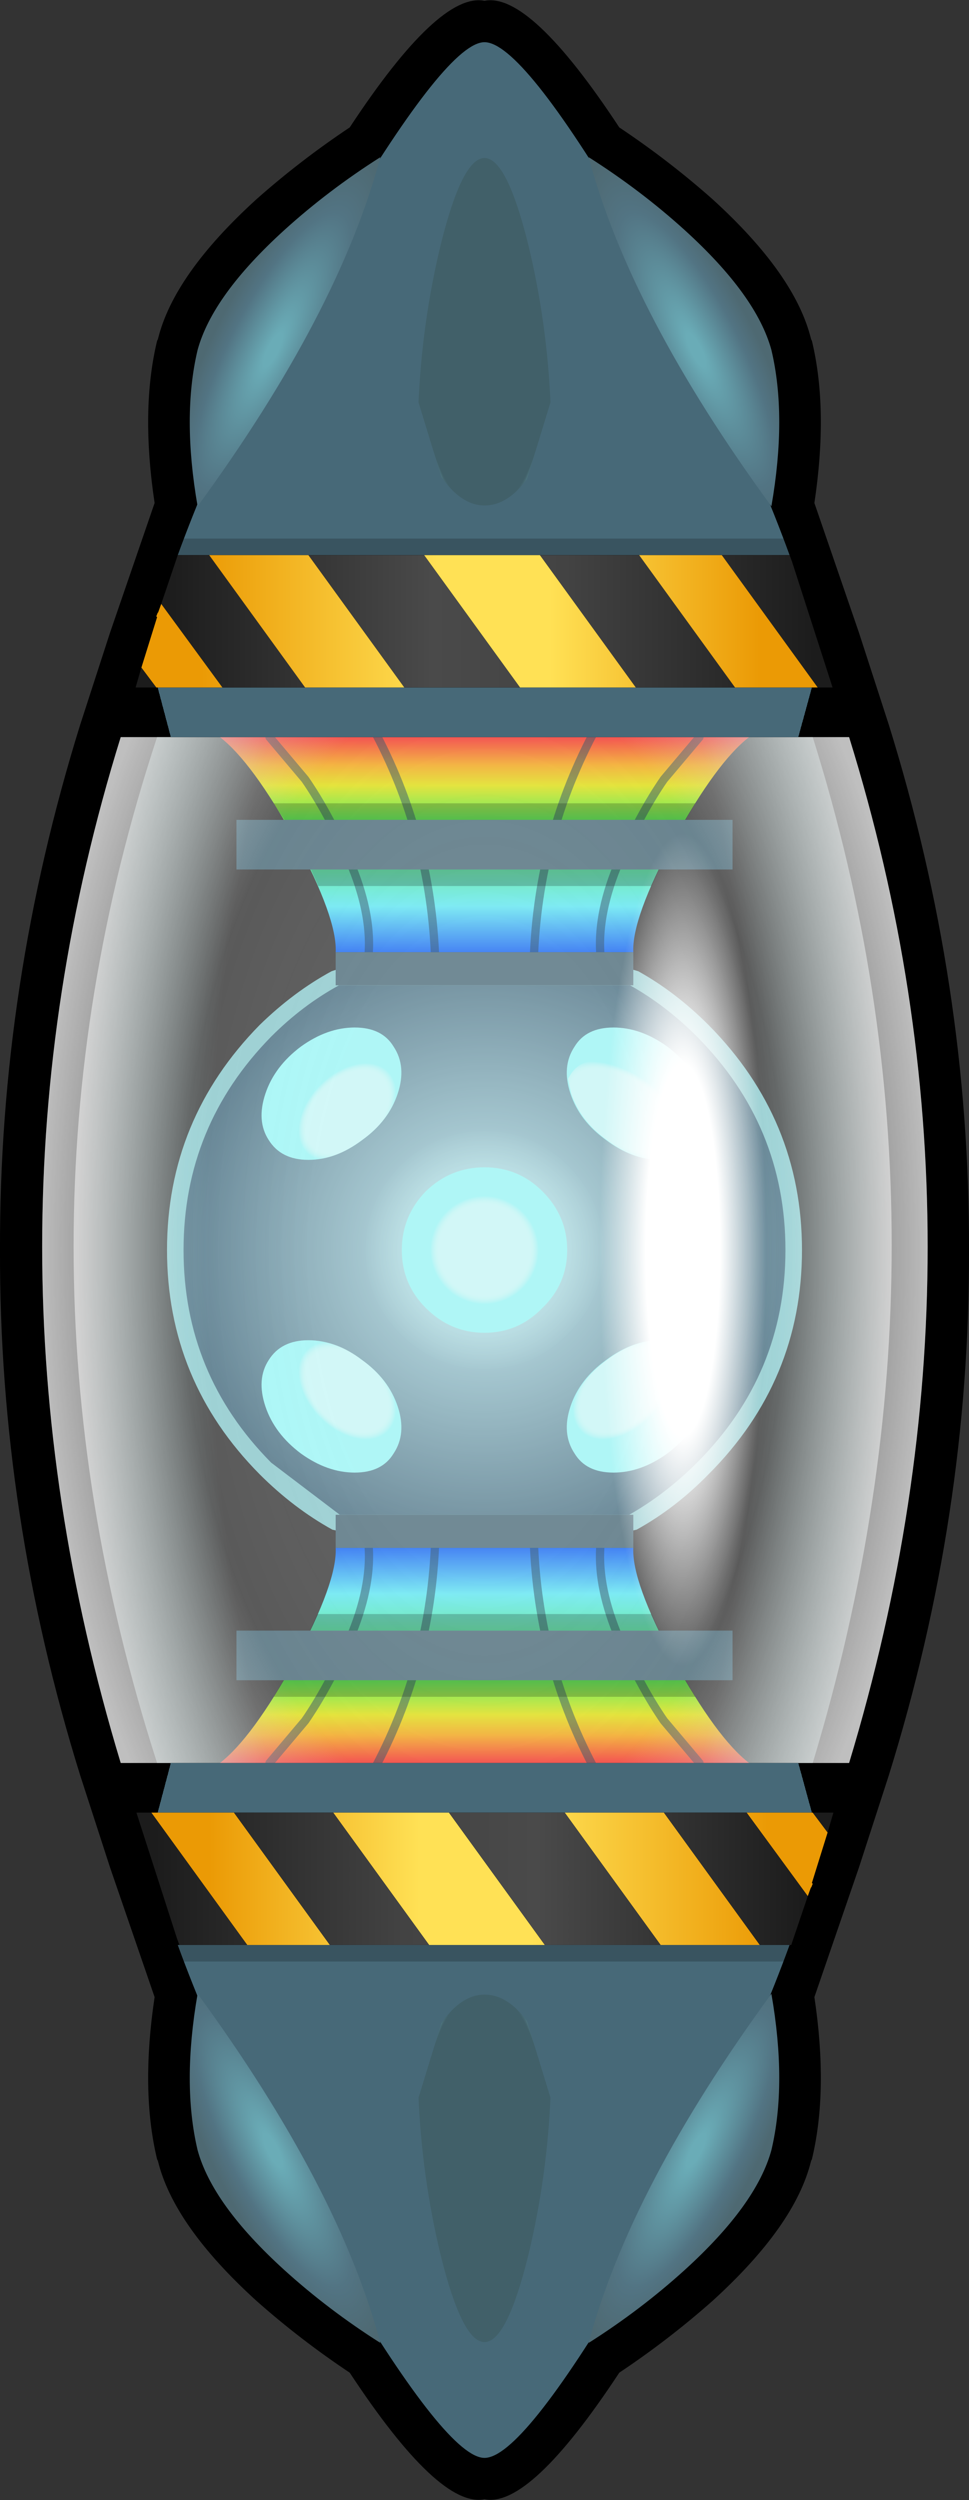 <?xml version="1.0" encoding="UTF-8" standalone="no"?>
<svg xmlns:xlink="http://www.w3.org/1999/xlink" height="151.1px" width="58.6px" xmlns="http://www.w3.org/2000/svg">
  <rect width="100%" height="100%" fill="#333333" stroke="none"/>
  <g transform="matrix(1.0, 0.0, 0.0, 1.0, 29.3, 75.55)">
    <path d="M19.75 -55.05 L19.8 -54.95 Q20.8 -50.8 19.95 -45.15 L22.65 -37.3 24.45 -31.75 Q29.35 -16.0 29.3 0.0 29.35 16.0 24.45 31.75 L22.65 37.3 19.95 45.15 Q20.8 50.8 19.8 54.95 L19.75 55.05 Q18.8 58.95 13.8 63.5 11.15 65.85 8.15 67.85 2.75 76.05 0.0 75.5 -2.75 76.05 -8.15 67.85 -11.15 65.85 -13.8 63.5 -18.8 58.95 -19.75 55.05 L-19.8 54.95 Q-20.8 50.8 -19.95 45.15 L-22.65 37.3 -24.45 31.75 Q-29.35 16.0 -29.3 0.0 -29.35 -16.0 -24.45 -31.75 L-22.65 -37.3 -19.95 -45.15 Q-20.8 -50.8 -19.8 -54.95 L-19.75 -55.05 Q-18.8 -58.95 -13.8 -63.5 -11.15 -65.85 -8.15 -67.85 -2.75 -76.05 0.0 -75.5 2.75 -76.05 8.15 -67.85 11.15 -65.85 13.8 -63.5 18.8 -58.95 19.75 -55.05 M22.05 -31.0 L-22.0 -31.0 Q-31.5 -0.4 -22.0 31.0 L22.05 31.0 Q31.55 -0.4 22.05 -31.0" fill="#000000" fill-rule="evenodd" stroke="none"/>
    <path d="M-6.0 18.0 L0.0 18.0 9.0 18.0 Q8.9 20.05 11.45 24.8 14.05 29.5 16.0 31.0 L-16.0 31.0 Q-14.05 29.5 -11.45 24.8 -8.9 20.05 -9.0 18.0 L-6.0 18.0" fill="url(#gradient0)" fill-rule="evenodd" stroke="none"/>
    <path d="M16.0 -31.0 Q14.05 -29.5 11.45 -24.8 8.9 -20.05 9.0 -18.0 L0.0 -18.0 -6.0 -18.0 -9.0 -18.0 Q-8.9 -20.05 -11.45 -24.8 -14.05 -29.5 -16.0 -31.0 L16.0 -31.0" fill="url(#gradient1)" fill-rule="evenodd" stroke="none"/>
    <path d="M3.0 -18.0 Q3.35 -25.5 7.0 -32.0 M7.0 -18.0 Q6.85 -20.45 8.15 -23.5 9.5 -26.5 10.85 -28.45 L13.0 -31.0 M7.0 18.0 Q6.85 20.45 8.15 23.5 9.5 26.5 10.85 28.45 L13.0 31.0 M3.0 18.0 Q3.35 25.5 7.0 32.0 M-7.0 -18.0 Q-6.85 -20.45 -8.15 -23.5 -9.5 -26.5 -10.85 -28.45 L-13.0 -31.0 M-3.0 -18.0 Q-3.35 -25.5 -7.0 -32.0 M-3.0 18.0 Q-3.35 25.5 -7.0 32.0 M-7.0 18.0 Q-6.85 20.45 -8.15 23.5 -9.5 26.5 -10.85 28.45 L-13.0 31.0" fill="none" stroke="#0d3148" stroke-linecap="round" stroke-linejoin="round" stroke-opacity="0.514" stroke-width="0.5"/>
    <path d="M9.3 -16.85 Q11.55 -15.6 13.55 -13.6 19.2 -7.9 19.2 0.0 19.2 7.9 13.55 13.55 11.55 15.6 9.2 16.9 L8.75 17.0 -8.75 17.0 -9.2 16.9 Q-11.55 15.6 -13.6 13.55 -19.2 7.9 -19.2 0.0 -19.2 -7.9 -13.6 -13.6 -11.55 -15.6 -9.25 -16.85 L-8.8 -17.0 8.8 -17.0 9.3 -16.85" fill="#8accd0" fill-rule="evenodd" stroke="none"/>
    <path d="M12.85 -12.9 Q18.2 -7.5 18.2 0.0 18.2 7.5 12.85 12.85 10.95 14.75 8.75 16.0 L-8.75 16.0 -12.9 12.85 Q-18.2 7.5 -18.2 0.0 -18.2 -7.5 -12.9 -12.9 -11.0 -14.8 -8.8 -16.0 L8.8 -16.0 Q10.95 -14.8 12.85 -12.9" fill="url(#gradient2)" fill-rule="evenodd" stroke="none"/>
    <path d="M9.0 -16.0 L-9.0 -16.0 -9.0 -18.0 9.0 -18.0 9.0 -16.0 M15.0 -23.0 L-15.0 -23.0 -15.0 -26.0 15.0 -26.0 15.0 -23.0" fill="url(#gradient3)" fill-rule="evenodd" stroke="none"/>
    <path d="M-9.0 18.0 L-9.0 16.0 9.0 16.0 9.0 18.0 -9.0 18.0 M-15.0 26.0 L-15.0 23.0 15.0 23.0 15.0 26.0 -15.0 26.0" fill="url(#gradient4)" fill-rule="evenodd" stroke="none"/>
    <path d="M5.05 -5.1 Q7.2 -2.95 7.2 0.0 7.2 2.95 5.05 5.05 2.95 7.2 0.0 7.2 -2.95 7.2 -5.1 5.05 -7.2 2.95 -7.2 0.0 -7.2 -2.95 -5.1 -5.1 -2.95 -7.2 0.0 -7.2 2.95 -7.2 5.05 -5.1" fill="url(#gradient5)" fill-rule="evenodd" stroke="none"/>
    <path d="M7.35 -6.65 Q5.75 -7.8 5.2 -9.45 4.65 -11.1 5.45 -12.3 6.15 -13.45 7.8 -13.45 9.45 -13.45 11.05 -12.3 12.65 -11.1 13.2 -9.45 13.75 -7.8 13.0 -6.65 12.25 -5.45 10.6 -5.45 8.95 -5.45 7.35 -6.65 M3.5 -3.55 Q5.0 -2.05 5.0 0.0 5.0 2.05 3.5 3.5 2.05 5.0 0.0 5.0 -2.05 5.0 -3.55 3.5 -5.0 2.05 -5.0 0.0 -5.0 -2.05 -3.55 -3.55 -2.05 -5.0 0.0 -5.0 2.05 -5.0 3.5 -3.55 M11.05 12.3 Q9.45 13.45 7.8 13.45 6.15 13.45 5.45 12.3 4.65 11.1 5.2 9.45 5.75 7.8 7.35 6.65 8.95 5.45 10.6 5.45 12.25 5.45 13.0 6.65 13.75 7.8 13.2 9.45 12.65 11.1 11.05 12.3 M-10.65 -5.45 Q-12.3 -5.45 -13.05 -6.65 -13.8 -7.8 -13.25 -9.45 -12.7 -11.1 -11.1 -12.3 -9.5 -13.45 -7.85 -13.45 -6.2 -13.45 -5.5 -12.3 -4.7 -11.1 -5.25 -9.45 -5.8 -7.8 -7.4 -6.65 -9.0 -5.45 -10.65 -5.45 M-7.4 6.65 Q-5.8 7.8 -5.25 9.45 -4.7 11.1 -5.5 12.3 -6.2 13.45 -7.85 13.45 -9.5 13.45 -11.1 12.3 -12.7 11.1 -13.25 9.45 -13.8 7.8 -13.05 6.65 -12.3 5.45 -10.65 5.45 -9.0 5.45 -7.4 6.65" fill="#9cfefd" fill-rule="evenodd" stroke="none"/>
    <path d="M-11.2 -6.05 Q-11.8 -7.0 -11.4 -8.3 -10.95 -9.65 -9.65 -10.6 -8.4 -11.5 -7.05 -11.5 -5.75 -11.5 -5.2 -10.6 L-5.05 -10.35 -5.25 -9.45 Q-5.8 -7.8 -7.4 -6.65 -9.0 -5.45 -10.6 -5.45 L-11.2 -6.05" fill="url(#gradient6)" fill-rule="evenodd" stroke="none"/>
    <path d="M7.4 -6.65 Q5.8 -7.8 5.25 -9.45 L5.05 -10.35 5.2 -10.6 Q5.75 -11.5 7.05 -11.5 8.4 -11.5 9.65 -10.6 10.95 -9.65 11.4 -8.3 11.8 -7.0 11.2 -6.05 L10.6 -5.45 Q9.0 -5.45 7.4 -6.65" fill="url(#gradient7)" fill-rule="evenodd" stroke="none"/>
    <path d="M11.2 6.05 Q11.8 7.0 11.4 8.3 10.95 9.65 9.65 10.6 8.4 11.5 7.05 11.5 5.75 11.5 5.2 10.6 L5.05 10.35 5.25 9.45 Q5.8 7.8 7.4 6.65 9.0 5.45 10.6 5.45 L11.2 6.05" fill="url(#gradient8)" fill-rule="evenodd" stroke="none"/>
    <path d="M-7.4 6.65 Q-5.8 7.8 -5.25 9.45 L-5.05 10.35 -5.2 10.6 Q-5.75 11.5 -7.05 11.5 -8.4 11.5 -9.65 10.6 -10.95 9.65 -11.4 8.3 -11.8 7.0 -11.2 6.05 L-10.6 5.45 Q-8.95 5.45 -7.4 6.65" fill="url(#gradient9)" fill-rule="evenodd" stroke="none"/>
    <path d="M2.5 -2.6 Q3.6 -1.5 3.6 0.0 3.6 1.5 2.5 2.5 1.5 3.6 0.0 3.6 -1.5 3.6 -2.6 2.5 -3.6 1.5 -3.6 0.0 -3.6 -1.5 -2.6 -2.6 -1.5 -3.6 0.0 -3.6 1.5 -3.6 2.5 -2.6" fill="url(#gradient10)" fill-rule="evenodd" stroke="none"/>
    <path d="M-22.0 -31.0 L22.05 -31.0 Q31.55 -0.4 22.05 31.0 L-22.0 31.0 Q-31.5 -0.4 -22.0 -31.0" fill="url(#gradient11)" fill-rule="evenodd" stroke="none"/>
    <path d="M19.85 31.0 L-19.8 31.0 Q-29.9 -0.4 -19.8 -31.0 L19.85 -31.0 Q29.4 -0.6 19.85 31.0" fill="url(#gradient12)" fill-rule="evenodd" stroke="none"/>
    <path d="M22.0 -31.0 L0.0 -31.0 -22.0 -31.0 -21.4 -33.0 -21.1 -34.0 21.05 -34.0 21.3 -33.0 22.0 -31.0 M0.0 -73.0 Q2.25 -73.0 8.65 -62.2 15.0 -51.45 18.45 -42.0 L-18.55 -42.0 Q-15.1 -51.45 -8.65 -62.2 -2.2 -73.0 0.0 -73.0" fill="url(#gradient13)" fill-rule="evenodd" stroke="none"/>
    <path d="M-22.0 31.0 L0.0 31.0 22.0 31.0 21.3 33.0 21.05 34.0 -21.1 34.0 -21.4 33.0 -22.0 31.0 M-18.55 42.0 L18.45 42.0 Q15.0 51.45 8.65 62.2 2.25 73.0 0.0 73.0 -2.2 73.0 -8.65 62.2 -15.1 51.45 -18.55 42.0" fill="url(#gradient14)" fill-rule="evenodd" stroke="none"/>
    <path d="M17.35 -54.4 Q18.3 -50.4 17.35 -44.95 8.8 -56.65 6.3 -66.05 9.45 -64.05 12.1 -61.65 16.45 -57.7 17.35 -54.4" fill="url(#gradient15)" fill-rule="evenodd" stroke="none"/>
    <path d="M0.0 -66.0 Q1.35 -66.0 2.65 -60.75 3.8 -56.0 4.0 -51.0 3.95 -48.7 2.75 -46.85 1.5 -45.0 0.0 -45.0 -1.45 -45.0 -2.7 -46.85 -3.95 -48.75 -4.0 -51.0 -3.8 -56.0 -2.65 -60.75 -1.35 -66.0 0.0 -66.0" fill="url(#gradient16)" fill-rule="evenodd" stroke="none"/>
    <path d="M-17.35 -54.4 Q-16.45 -57.7 -12.1 -61.65 -9.45 -64.05 -6.3 -66.05 -8.8 -56.65 -17.35 -44.95 -18.3 -50.4 -17.35 -54.4" fill="url(#gradient17)" fill-rule="evenodd" stroke="none"/>
    <path d="M-4.0 51.0 Q-3.95 48.75 -2.7 46.85 -1.45 45.0 0.0 45.0 1.5 45.0 2.75 46.85 3.95 48.7 4.0 51.0 3.8 56.0 2.65 60.75 1.35 66.0 0.0 66.0 -1.35 66.0 -2.65 60.75 -3.8 56.0 -4.0 51.0" fill="url(#gradient18)" fill-rule="evenodd" stroke="none"/>
    <path d="M-17.35 54.4 Q-18.3 50.4 -17.35 44.95 -8.8 56.65 -6.3 66.05 -9.45 64.05 -12.1 61.65 -16.45 57.7 -17.35 54.4" fill="url(#gradient19)" fill-rule="evenodd" stroke="none"/>
    <path d="M17.35 54.4 Q16.45 57.7 12.1 61.65 9.45 64.05 6.3 66.05 8.8 56.65 17.35 44.95 18.3 50.4 17.35 54.4" fill="url(#gradient20)" fill-rule="evenodd" stroke="none"/>
    <path d="M14.35 -42.0 L18.45 -42.0 18.6 -41.6 21.05 -34.0 20.15 -34.0 14.35 -42.0 M15.15 -34.0 L9.15 -34.0 3.35 -42.0 9.35 -42.0 15.15 -34.0 M2.15 -34.0 L-4.85 -34.0 -10.65 -42.0 -3.65 -42.0 2.15 -34.0 M-10.85 -34.0 L-15.85 -34.0 -19.55 -39.05 -18.55 -42.0 -16.65 -42.0 -10.85 -34.0" fill="url(#gradient21)" fill-rule="evenodd" stroke="none"/>
    <path d="M20.15 -34.0 L15.15 -34.0 9.35 -42.0 14.35 -42.0 20.15 -34.0 M9.15 -34.0 L2.15 -34.0 -3.65 -42.0 3.35 -42.0 9.15 -34.0 M-4.85 -34.0 L-10.85 -34.0 -16.65 -42.0 -10.65 -42.0 -4.85 -34.0 M-15.85 -34.0 L-19.85 -34.0 -20.75 -35.2 -19.8 -38.25 -19.85 -38.3 -19.75 -38.55 -19.75 -38.5 -19.55 -39.05 -15.85 -34.0" fill="url(#gradient22)" fill-rule="evenodd" stroke="none"/>
    <path d="M15.85 34.0 L19.85 34.0 20.75 35.2 19.8 38.25 19.85 38.3 19.75 38.55 19.75 38.5 19.55 39.05 15.85 34.0 M16.65 42.0 L10.65 42.0 4.85 34.0 10.85 34.0 16.65 42.0 M3.65 42.0 L-3.35 42.0 -9.15 34.0 -2.15 34.0 3.65 42.0 M-9.35 42.0 L-14.35 42.0 -20.15 34.0 -15.15 34.0 -9.35 42.0" fill="url(#gradient23)" fill-rule="evenodd" stroke="none"/>
    <path d="M19.55 39.05 L18.55 42.0 16.65 42.0 10.85 34.0 15.85 34.0 19.55 39.05 M10.65 42.0 L3.65 42.0 -2.15 34.0 4.85 34.0 10.65 42.0 M-3.35 42.0 L-9.35 42.0 -15.15 34.0 -9.15 34.0 -3.35 42.0 M-14.35 42.0 L-18.45 42.0 -18.6 41.6 -21.05 34.0 -20.15 34.0 -14.35 42.0" fill="url(#gradient24)" fill-rule="evenodd" stroke="none"/>
    <path d="M19.85 34.0 L21.1 34.0 20.75 35.2 19.85 34.0" fill="url(#gradient25)" fill-rule="evenodd" stroke="none"/>
    <path d="M-19.85 -34.0 L-21.1 -34.0 -20.75 -35.2 -19.85 -34.0" fill="url(#gradient26)" fill-rule="evenodd" stroke="none"/>
    <path d="M12.75 -27.0 L12.15 -26.0 -12.1 -26.0 -12.75 -27.0 12.75 -27.0 M10.55 -23.0 L10.1 -22.0 -10.05 -22.0 -10.5 -23.0 10.55 -23.0 M19.0 -42.0 L-19.0 -42.0 -19.0 -43.0 19.0 -43.0 19.0 -42.0 M-19.0 42.0 L19.0 42.0 19.0 43.0 -19.0 43.0 -19.0 42.0 M-12.15 26.0 L12.15 26.0 12.75 27.0 -12.75 27.0 -12.15 26.0 M-10.1 22.0 L10.1 22.0 10.55 23.0 -10.55 23.0 -10.1 22.0" fill="#000000" fill-opacity="0.2" fill-rule="evenodd" stroke="none"/>
    <path d="M12.0 -28.0 Q14.5 -28.0 16.25 -19.8 18.0 -11.6 18.0 0.0 18.0 11.6 16.25 19.8 14.5 28.0 12.0 28.0 9.5 28.0 7.75 19.8 6.0 11.6 6.0 0.0 6.0 -11.6 7.75 -19.8 9.5 -28.0 12.0 -28.0" fill="url(#gradient27)" fill-rule="evenodd" stroke="none"/>
  </g>
  <defs>
    <linearGradient gradientTransform="matrix(0.0, -0.008, 0.008, 0.0, 0.0, 24.5)" gradientUnits="userSpaceOnUse" id="gradient0" spreadMethod="pad" x1="-819.2" x2="819.2">
      <stop offset="0.0" stop-color="#f92828"/>
      <stop offset="0.133" stop-color="#f8a714"/>
      <stop offset="0.227" stop-color="#e4e40c"/>
      <stop offset="0.396" stop-color="#38f138"/>
      <stop offset="0.784" stop-color="#5bedf9"/>
      <stop offset="1.0" stop-color="#0c60fa"/>
    </linearGradient>
    <linearGradient gradientTransform="matrix(0.0, 0.008, 0.008, 0.0, 0.0, -24.5)" gradientUnits="userSpaceOnUse" id="gradient1" spreadMethod="pad" x1="-819.2" x2="819.2">
      <stop offset="0.0" stop-color="#f92828"/>
      <stop offset="0.133" stop-color="#f8a714"/>
      <stop offset="0.227" stop-color="#e4e40c"/>
      <stop offset="0.396" stop-color="#38f138"/>
      <stop offset="0.784" stop-color="#5bedf9"/>
      <stop offset="1.0" stop-color="#0c60fa"/>
    </linearGradient>
    <radialGradient cx="0" cy="0" gradientTransform="matrix(0.023, 0.0, 0.0, 0.023, 0.0, 0.0)" gradientUnits="userSpaceOnUse" id="gradient2" r="819.2" spreadMethod="pad">
      <stop offset="0.149" stop-color="#addee7"/>
      <stop offset="0.953" stop-color="#456d81"/>
    </radialGradient>
    <radialGradient cx="0" cy="0" fx="-1539.2" fy="0" gradientTransform="matrix(2.0E-4, -0.049, 0.021, 1.0E-4, 0.0, -36.0)" gradientUnits="userSpaceOnUse" id="gradient3" r="819.2" spreadMethod="pad">
      <stop offset="0.153" stop-color="#a4dbd1"/>
      <stop offset="0.373" stop-color="#89b6b6"/>
      <stop offset="0.663" stop-color="#648c93"/>
      <stop offset="0.824" stop-color="#476978"/>
    </radialGradient>
    <radialGradient cx="0" cy="0" fx="-1539.2" fy="0" gradientTransform="matrix(2.0E-4, 0.049, 0.021, -1.0E-4, 0.0, 36.0)" gradientUnits="userSpaceOnUse" id="gradient4" r="819.2" spreadMethod="pad">
      <stop offset="0.153" stop-color="#a4dbd1"/>
      <stop offset="0.373" stop-color="#89b6b6"/>
      <stop offset="0.663" stop-color="#648c93"/>
      <stop offset="0.824" stop-color="#476978"/>
    </radialGradient>
    <radialGradient cx="0" cy="0" gradientTransform="matrix(0.009, 0.0, 0.0, 0.009, 0.0, 0.0)" gradientUnits="userSpaceOnUse" id="gradient5" r="819.2" spreadMethod="pad">
      <stop offset="0.0" stop-color="#ccffff"/>
      <stop offset="1.0" stop-color="#ccffff" stop-opacity="0.0"/>
    </radialGradient>
    <radialGradient cx="0" cy="0" gradientTransform="matrix(0.002, 0.002, -0.003, 0.003, -8.3, -8.35)" gradientUnits="userSpaceOnUse" id="gradient6" r="819.2" spreadMethod="pad">
      <stop offset="0.827" stop-color="#ccffff"/>
      <stop offset="1.0" stop-color="#ffffff" stop-opacity="0.0"/>
    </radialGradient>
    <radialGradient cx="0" cy="0" gradientTransform="matrix(0.002, -0.002, 0.004, 0.003, 8.3, -8.45)" gradientUnits="userSpaceOnUse" id="gradient7" r="819.2" spreadMethod="pad">
      <stop offset="0.827" stop-color="#ccffff"/>
      <stop offset="1.0" stop-color="#ffffff" stop-opacity="0.0"/>
    </radialGradient>
    <radialGradient cx="0" cy="0" gradientTransform="matrix(0.002, 0.002, -0.003, 0.003, 8.3, 8.5)" gradientUnits="userSpaceOnUse" id="gradient8" r="819.2" spreadMethod="pad">
      <stop offset="0.827" stop-color="#ccffff"/>
      <stop offset="1.0" stop-color="#ffffff" stop-opacity="0.0"/>
    </radialGradient>
    <radialGradient cx="0" cy="0" gradientTransform="matrix(0.002, -0.002, 0.003, 0.003, -8.3, 8.5)" gradientUnits="userSpaceOnUse" id="gradient9" r="819.2" spreadMethod="pad">
      <stop offset="0.827" stop-color="#ccffff"/>
      <stop offset="1.0" stop-color="#ffffff" stop-opacity="0.0"/>
    </radialGradient>
    <radialGradient cx="0" cy="0" gradientTransform="matrix(0.004, 0.0, 0.0, 0.004, 0.0, 0.0)" gradientUnits="userSpaceOnUse" id="gradient10" r="819.2" spreadMethod="pad">
      <stop offset="0.827" stop-color="#ccffff"/>
      <stop offset="1.0" stop-color="#ffffff" stop-opacity="0.0"/>
    </radialGradient>
    <radialGradient cx="0" cy="0" gradientTransform="matrix(0.033, 0.0, 0.0, 0.062, 0.0, 0.0)" gradientUnits="userSpaceOnUse" id="gradient11" r="819.2" spreadMethod="pad">
      <stop offset="0.376" stop-color="#e2e2e2" stop-opacity="0.271"/>
      <stop offset="0.678" stop-color="#e2e2e2" stop-opacity="0.224"/>
      <stop offset="1.0" stop-color="#dfdfdf" stop-opacity="0.812"/>
    </radialGradient>
    <radialGradient cx="0" cy="0" gradientTransform="matrix(0.03, 0.0, 0.0, 0.089, 0.0, 0.0)" gradientUnits="userSpaceOnUse" id="gradient12" r="819.2" spreadMethod="pad">
      <stop offset="0.678" stop-color="#ccffff" stop-opacity="0.0"/>
      <stop offset="1.0" stop-color="#ffffff" stop-opacity="0.49"/>
    </radialGradient>
    <radialGradient cx="0" cy="0" fx="-1539.2" fy="0" gradientTransform="matrix(2.0E-4, -0.049, 0.021, 1.0E-4, 0.0, -36.0)" gradientUnits="userSpaceOnUse" id="gradient13" r="819.2" spreadMethod="pad">
      <stop offset="0.153" stop-color="#a4dbd1"/>
      <stop offset="0.373" stop-color="#89b6b6"/>
      <stop offset="0.663" stop-color="#648c93"/>
      <stop offset="0.824" stop-color="#476978"/>
    </radialGradient>
    <radialGradient cx="0" cy="0" fx="-1539.2" fy="0" gradientTransform="matrix(2.0E-4, 0.049, 0.021, -1.0E-4, 0.0, 36.0)" gradientUnits="userSpaceOnUse" id="gradient14" r="819.2" spreadMethod="pad">
      <stop offset="0.153" stop-color="#a4dbd1"/>
      <stop offset="0.373" stop-color="#89b6b6"/>
      <stop offset="0.663" stop-color="#648c93"/>
      <stop offset="0.824" stop-color="#476978"/>
    </radialGradient>
    <radialGradient cx="0" cy="0" gradientTransform="matrix(0.004, -0.002, 0.007, 0.014, 12.8, -54.4)" gradientUnits="userSpaceOnUse" id="gradient15" r="819.2" spreadMethod="pad">
      <stop offset="0.086" stop-color="#6aacb7"/>
      <stop offset="0.718" stop-color="#527483"/>
      <stop offset="1.0" stop-color="#4e6972"/>
    </radialGradient>
    <radialGradient cx="0" cy="0" fx="-1315.2" fy="0" gradientTransform="matrix(0.0, -0.013, 0.005, 0.0, 0.0, -55.3)" gradientUnits="userSpaceOnUse" id="gradient16" r="819.2" spreadMethod="pad">
      <stop offset="0.267" stop-color="#87c9cd"/>
      <stop offset="0.506" stop-color="#6fa9b3"/>
      <stop offset="1.0" stop-color="#416069"/>
    </radialGradient>
    <radialGradient cx="0" cy="0" gradientTransform="matrix(-0.004, -0.002, -0.007, 0.014, -12.8, -54.4)" gradientUnits="userSpaceOnUse" id="gradient17" r="819.2" spreadMethod="pad">
      <stop offset="0.086" stop-color="#6aacb7"/>
      <stop offset="0.718" stop-color="#527483"/>
      <stop offset="1.0" stop-color="#4e6972"/>
    </radialGradient>
    <radialGradient cx="0" cy="0" fx="-1315.2" fy="0" gradientTransform="matrix(0.0, 0.013, 0.005, 0.0, 0.0, 55.3)" gradientUnits="userSpaceOnUse" id="gradient18" r="819.2" spreadMethod="pad">
      <stop offset="0.267" stop-color="#87c9cd"/>
      <stop offset="0.506" stop-color="#6fa9b3"/>
      <stop offset="1.0" stop-color="#416069"/>
    </radialGradient>
    <radialGradient cx="0" cy="0" gradientTransform="matrix(-0.004, 0.002, -0.007, -0.014, -12.8, 54.4)" gradientUnits="userSpaceOnUse" id="gradient19" r="819.2" spreadMethod="pad">
      <stop offset="0.086" stop-color="#6aacb7"/>
      <stop offset="0.718" stop-color="#527483"/>
      <stop offset="1.0" stop-color="#4e6972"/>
    </radialGradient>
    <radialGradient cx="0" cy="0" gradientTransform="matrix(0.004, 0.002, 0.007, -0.014, 12.8, 54.4)" gradientUnits="userSpaceOnUse" id="gradient20" r="819.2" spreadMethod="pad">
      <stop offset="0.086" stop-color="#6aacb7"/>
      <stop offset="0.718" stop-color="#527483"/>
      <stop offset="1.0" stop-color="#4e6972"/>
    </radialGradient>
    <linearGradient gradientTransform="matrix(0.026, 0.0, 0.0, 0.005, -0.05, -38.0)" gradientUnits="userSpaceOnUse" id="gradient21" spreadMethod="pad" x1="-819.2" x2="819.2">
      <stop offset="0.051" stop-color="#1c1c1c"/>
      <stop offset="0.427" stop-color="#4a4a4a"/>
      <stop offset="0.616" stop-color="#434343"/>
      <stop offset="0.969" stop-color="#1c1c1c"/>
    </linearGradient>
    <linearGradient gradientTransform="matrix(0.025, 0.0, 0.0, 1.0, 0.0, 0.0)" gradientUnits="userSpaceOnUse" id="gradient22" spreadMethod="pad" x1="-819.2" x2="819.2">
      <stop offset="0.082" stop-color="#eb9a05"/>
      <stop offset="0.431" stop-color="#ffe155"/>
      <stop offset="0.596" stop-color="#ffe155"/>
      <stop offset="0.906" stop-color="#eb9a05"/>
    </linearGradient>
    <linearGradient gradientTransform="matrix(-0.025, 0.0, 0.0, -1.0, 0.0, 0.0)" gradientUnits="userSpaceOnUse" id="gradient23" spreadMethod="pad" x1="-819.2" x2="819.2">
      <stop offset="0.082" stop-color="#eb9a05"/>
      <stop offset="0.431" stop-color="#ffe155"/>
      <stop offset="0.596" stop-color="#ffe155"/>
      <stop offset="0.906" stop-color="#eb9a05"/>
    </linearGradient>
    <linearGradient gradientTransform="matrix(-0.026, 0.0, 0.0, -0.005, 0.05, 38.0)" gradientUnits="userSpaceOnUse" id="gradient24" spreadMethod="pad" x1="-819.2" x2="819.2">
      <stop offset="0.051" stop-color="#1c1c1c"/>
      <stop offset="0.427" stop-color="#4a4a4a"/>
      <stop offset="0.616" stop-color="#434343"/>
      <stop offset="0.969" stop-color="#1c1c1c"/>
    </linearGradient>
    <linearGradient gradientTransform="matrix(-0.026, 0.0, 0.0, -0.005, 0.05, 38.0)" gradientUnits="userSpaceOnUse" id="gradient25" spreadMethod="pad" x1="-819.2" x2="819.2">
      <stop offset="0.051" stop-color="#1c1c1c"/>
      <stop offset="0.427" stop-color="#434343"/>
      <stop offset="0.616" stop-color="#434343"/>
      <stop offset="0.969" stop-color="#1c1c1c"/>
    </linearGradient>
    <linearGradient gradientTransform="matrix(0.026, 0.0, 0.0, 0.005, -0.05, -38.0)" gradientUnits="userSpaceOnUse" id="gradient26" spreadMethod="pad" x1="-819.2" x2="819.2">
      <stop offset="0.051" stop-color="#1c1c1c"/>
      <stop offset="0.427" stop-color="#434343"/>
      <stop offset="0.616" stop-color="#434343"/>
      <stop offset="0.969" stop-color="#1c1c1c"/>
    </linearGradient>
    <radialGradient cx="0" cy="0" gradientTransform="matrix(0.007, 0.0, 0.0, 0.035, 12.0, 0.0)" gradientUnits="userSpaceOnUse" id="gradient27" r="819.2" spreadMethod="pad">
      <stop offset="0.392" stop-color="#ffffff"/>
      <stop offset="0.878" stop-color="#ffffff" stop-opacity="0.0"/>
    </radialGradient>
  </defs>
</svg>
